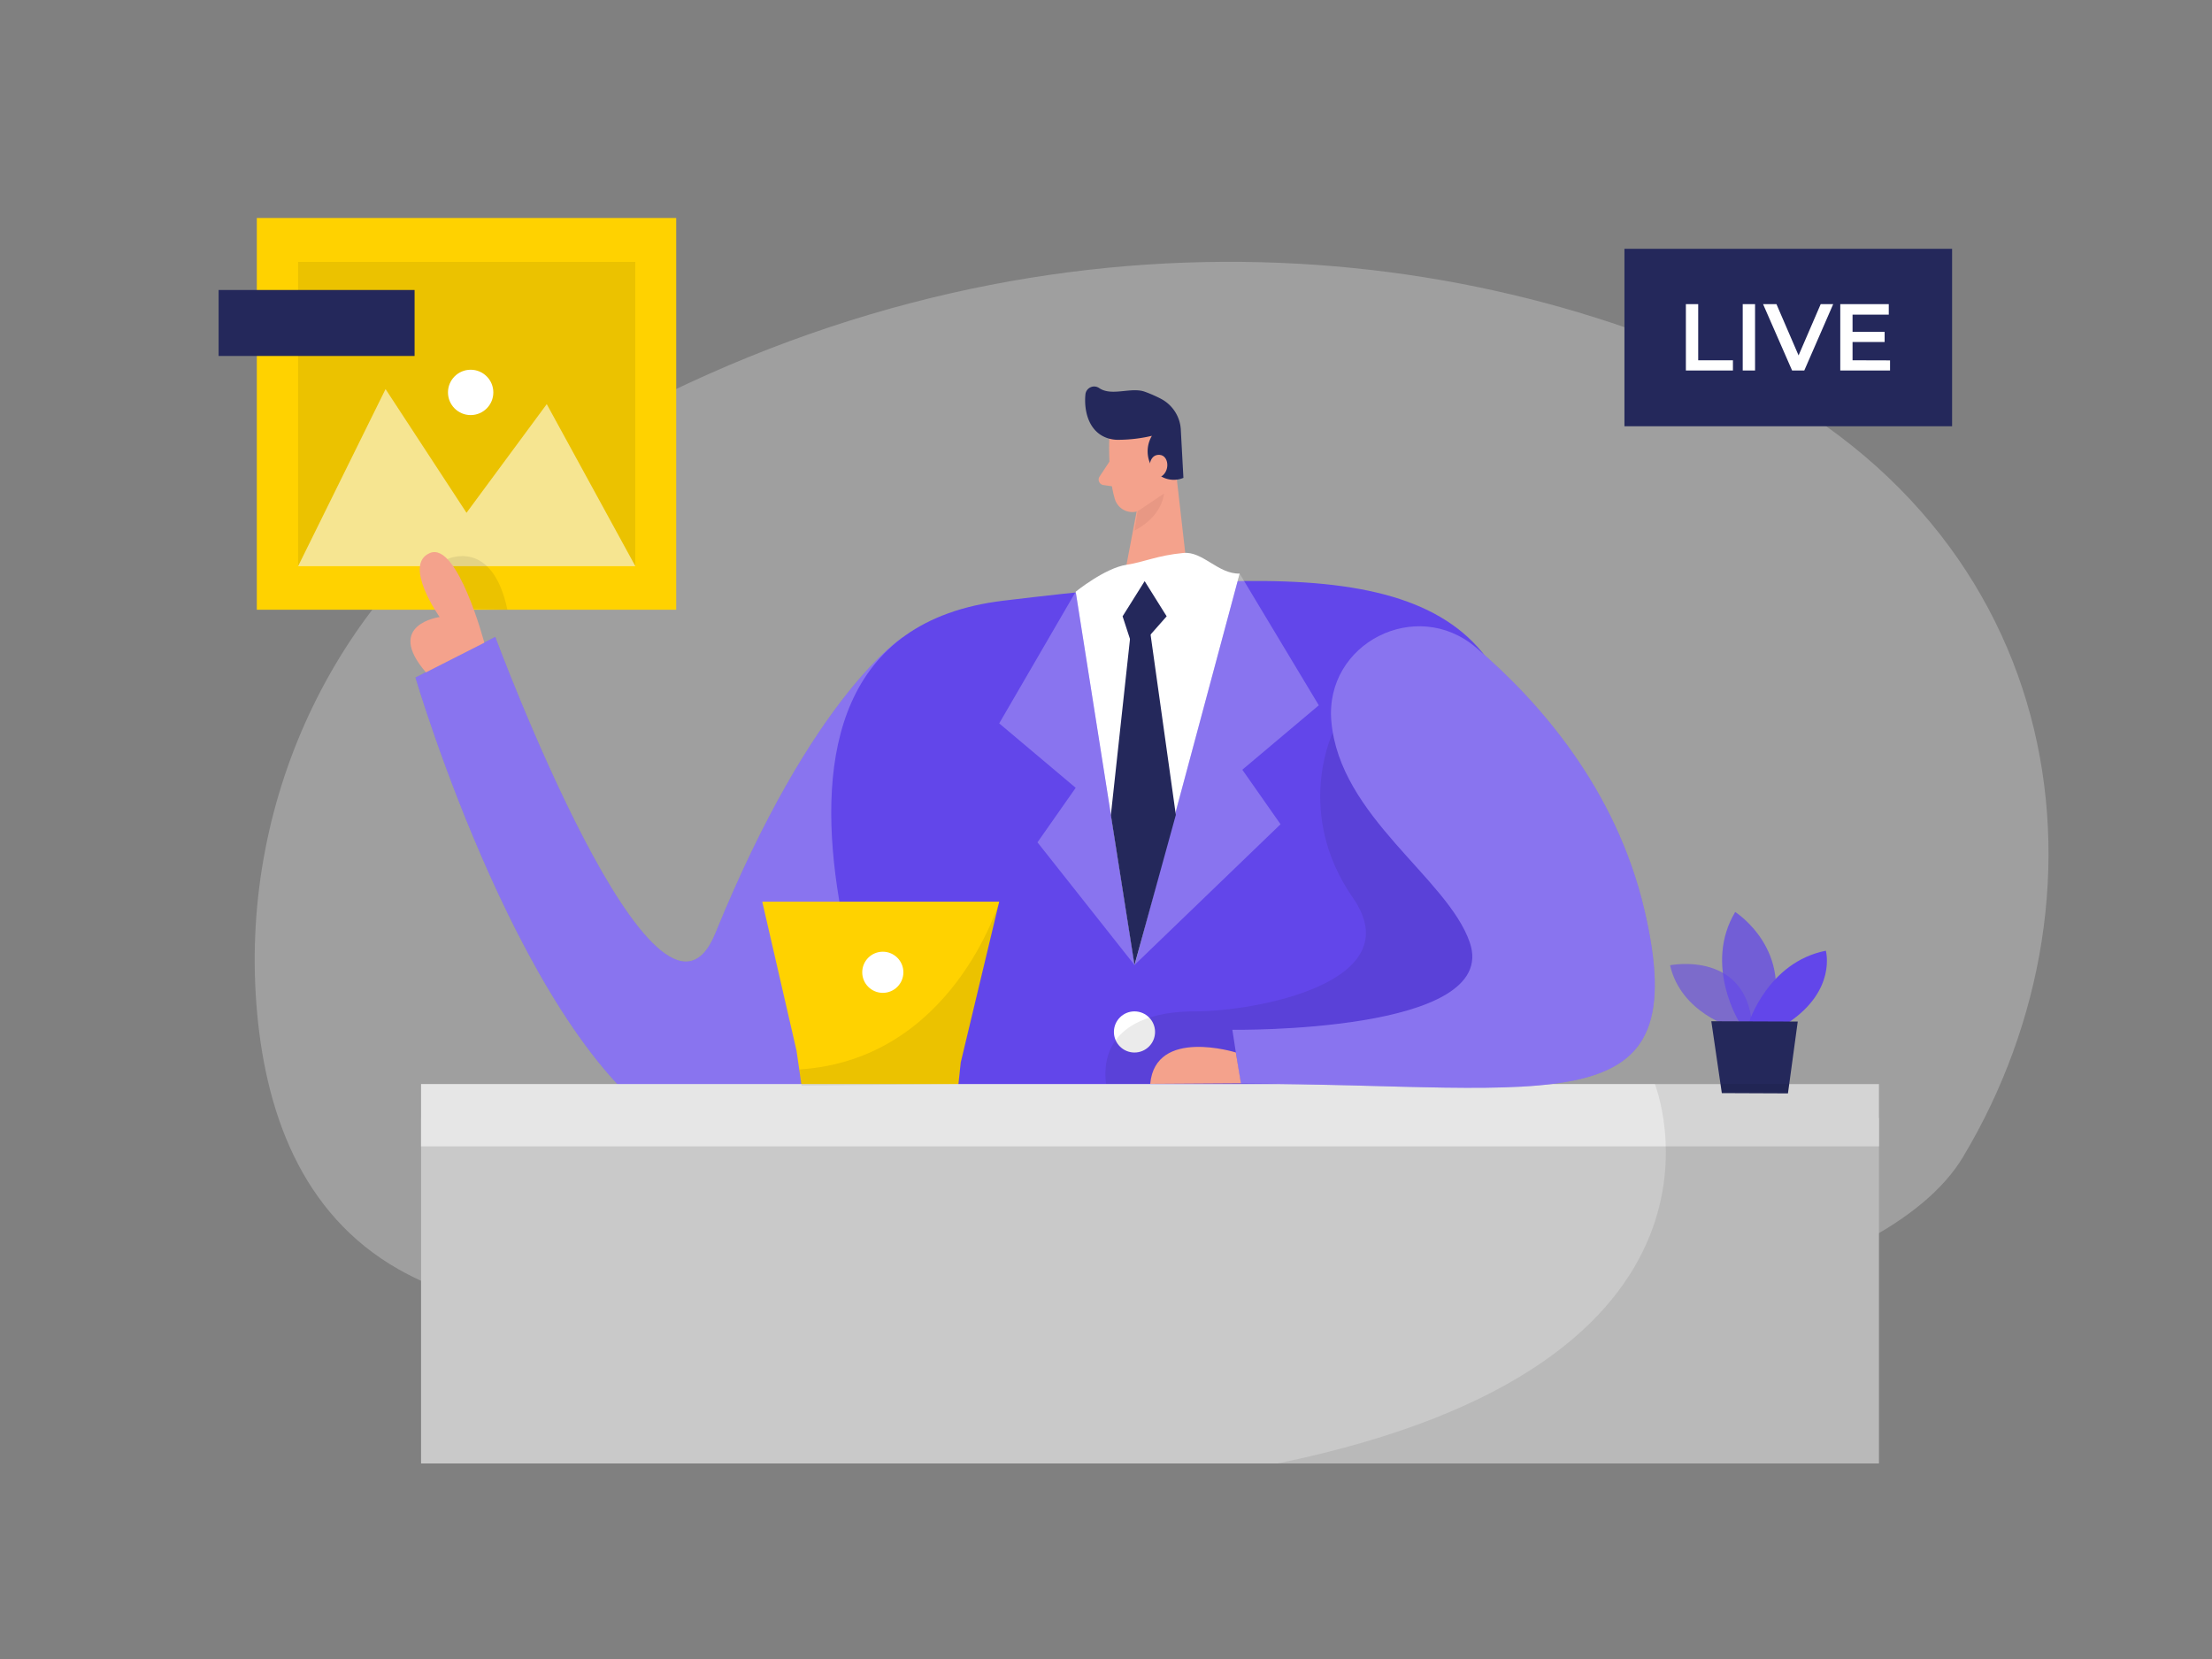 <svg data-name="Layer 1" xmlns="http://www.w3.org/2000/svg" viewBox="0 0 400 300"><rect x="0" y="0" width="400" height="300" fill="#808080" stroke="none"/><path d="M91.45 87.71c-30.1 19.72-47.93 55.92-45.1 93.71 1.45 19.32 8 38.08 25.77 48.14 47.53 27 254.64 26.78 282.87-20.36 29.08-48.55 19.09-116.14-47-144.54C250.65 40 169.17 36.79 91.45 87.71z" fill="#e6e6e6" opacity=".3"/><path fill="#ffd200" d="M46.44 39.42h75.84v70.84H46.44z"/><path opacity=".08" d="M53.91 47.36h60.97v54.94H53.91z"/><path fill="#fff" opacity=".57" d="M53.91 102.38l15.81-32.02 14.64 22.37 14.51-19.65 16.02 29.3H53.91z"/><path d="M163.36 115.18s-16.18 9.88-34 53.59c-10.43 25.65-39.8-53.59-39.8-53.59l-14.43 7.34s19.9 67.67 47.6 82.46 52.57-9.21 54-38.89-13.37-50.91-13.37-50.91z" fill="#6246ea"/><path d="M163.36 115.18s-16.18 9.88-34 53.59c-10.43 25.65-39.8-53.59-39.8-53.59l-14.43 7.34s19.9 67.67 47.6 82.46 52.57-9.21 54-38.89-13.37-50.91-13.37-50.91z" fill="#fff" opacity=".25"/><path d="M165.71 206.77s-43.47-91 15.68-98.14 89.63-6.34 94.11 28.62-22 69.52-22 69.52z" fill="#6246ea"/><path fill="#ffd200" d="M144.04 190.01l-6.2-26.96h42.85l-6.96 29.08-.61 5.75-28.17-1.56-.91-6.31z"/><circle cx="159.64" cy="175.82" r="3.72" fill="#fff"/><circle cx="205.15" cy="186.61" r="3.72" fill="#fff"/><path fill="#c9c9c9" d="M76.14 202.18h263.63v62.46H76.14z"/><path fill="#e6e6e6" d="M76.14 196.03h263.63v11.27H76.14z"/><path d="M313.42 185.84S304 183.28 302 174.55c0 0 14.52-2.93 14.93 12.06z" fill="#6246ea" opacity=".58"/><path d="M314.57 184.91s-6.55-10.36-.79-20c0 0 11 7 6.14 20.06z" fill="#6246ea" opacity=".73"/><path d="M316.25 184.92s3.47-10.94 13.92-13c0 0 2 7.1-6.77 13z" fill="#6246ea"/><path fill="#24285b" d="M309.46 184.67l1.9 13 11.96.05 1.77-12.99-15.63-.06z"/><path d="M200.6 79.32s-.31 6.59 1 10.91a3.3 3.3 0 004.14 2.22c2.17-.68 4.9-2.22 5.49-5.73l1.73-5.84a5.93 5.93 0 00-2.86-6.22c-3.85-2.52-9.52.63-9.5 4.66z" fill="#f4a28c"/><path fill="#f4a28c" d="M212.49 83.86l2.45 21.48-11.94.5 3.01-15.83 6.48-6.15z"/><path d="M202.24 79.53a26.94 26.94 0 006.06-.72 5.5 5.5 0 00.25 6 4.48 4.48 0 005.45 1.6l-.46-8.47a6.73 6.73 0 00-3.65-5.85 24.09 24.09 0 00-2.89-1.26c-2.48-.88-6 .89-8.24-.66a1.59 1.59 0 00-2.48 1.14c-.27 2.59.36 6.63 3.9 7.89a6 6 0 002.06.33z" fill="#24285b"/><path d="M207.83 84.67s-.05-2.54 1.86-2.42 2 3.79-.56 4.24z" fill="#f4a28c"/><path d="M241 132.5s-7 14.52 3.64 29.83-17.52 20.56-28.52 20.56S199 187.43 200 196h61l18-16.35 2.33-19.38-11-19.54z" opacity=".08"/><path d="M200.62 83.48l-1.73 2.62a1 1 0 00.73 1.62l2.54.38z" fill="#f4a28c"/><path d="M205.72 92.45l4.77-3.2s-.17 4-5.34 6.7z" fill="#ce8172" opacity=".31"/><path fill="#24285b" d="M293.75 44.99H353v32.09h-59.25z"/><path d="M304.86 55h2.23v10.15h6.28V67h-8.51zM315.14 55h2.23v12h-2.23zM331.5 55l-5.23 12h-2.2l-5.25-12h2.42l4 9.27 4-9.27zM341.78 65.17V67h-9V55h8.77v1.9H335V60h5.8v1.84H335v3.31z" fill="#fff"/><path d="M80.91 101.1s8.09-3.89 10.84 9.15l-9-.2z" opacity=".08"/><path d="M194.52 107s5.27-4.28 9.19-4.87c3.21-.49 5.54-1.69 10.32-2.14 3.48-.32 6.27 3.85 10.14 3.73l-19 70.78z" fill="#fff"/><path fill="#fff" opacity=".25" d="M194.52 107.01l-13.83 23.8 13.83 11.65-6.91 9.86 17.54 22.18-10.63-67.49z"/><path fill="#fff" opacity=".25" d="M224.17 103.73l14.31 23.81-13.83 11.65 6.91 9.86-26.41 25.45 19.02-70.77z"/><path fill="#24285b" d="M203 111.45l2.15 6.59 5.82-6.59-3.98-6.36-3.99 6.36z"/><path fill="#24285b" d="M204.34 115.55l-3.46 31.84 4.27 27.11 7.48-27.14-4.8-34.25-3.49 2.44z"/><path d="M180.7 163.05s-8.47 28.6-36.17 30.34l.42 2.93 28.37-.29.41-3.9z" opacity=".08"/><path d="M240.75 130.43c-1.23-14.12 15.38-22.53 26.16-13.33 11.37 9.71 25.3 25.49 30.44 47.39 9.25 39.42-15.5 31.72-73 31.44l-1.5-9.71s48.62.69 42.93-15.81c-4.03-11.69-23.53-22.71-25.03-39.98z" fill="#6246ea"/><path d="M240.75 130.43c-1.23-14.12 15.38-22.53 26.16-13.33 11.37 9.71 25.3 25.49 30.44 47.39 9.25 39.42-15.5 31.72-73 31.44l-1.5-9.71s48.62.69 42.93-15.81c-4.03-11.69-23.53-22.71-25.03-39.98z" fill="#fff" opacity=".25"/><path d="M223.48 190.32S208.91 185.76 208 196l16.4-.1zM87.58 116.22s-4.83-18.3-9.83-16.22 1.75 11.58 1.75 11.58-10 1.31-2.48 10z" fill="#f4a28c"/><path d="M299.24 196s20.26 50.49-68.24 68.64h108.77V196z" opacity=".08"/><path fill="#24285b" d="M39.53 52.44h35.44v11.93H39.53z"/><circle cx="85.11" cy="70.96" r="4.1" fill="#fff"/></svg>